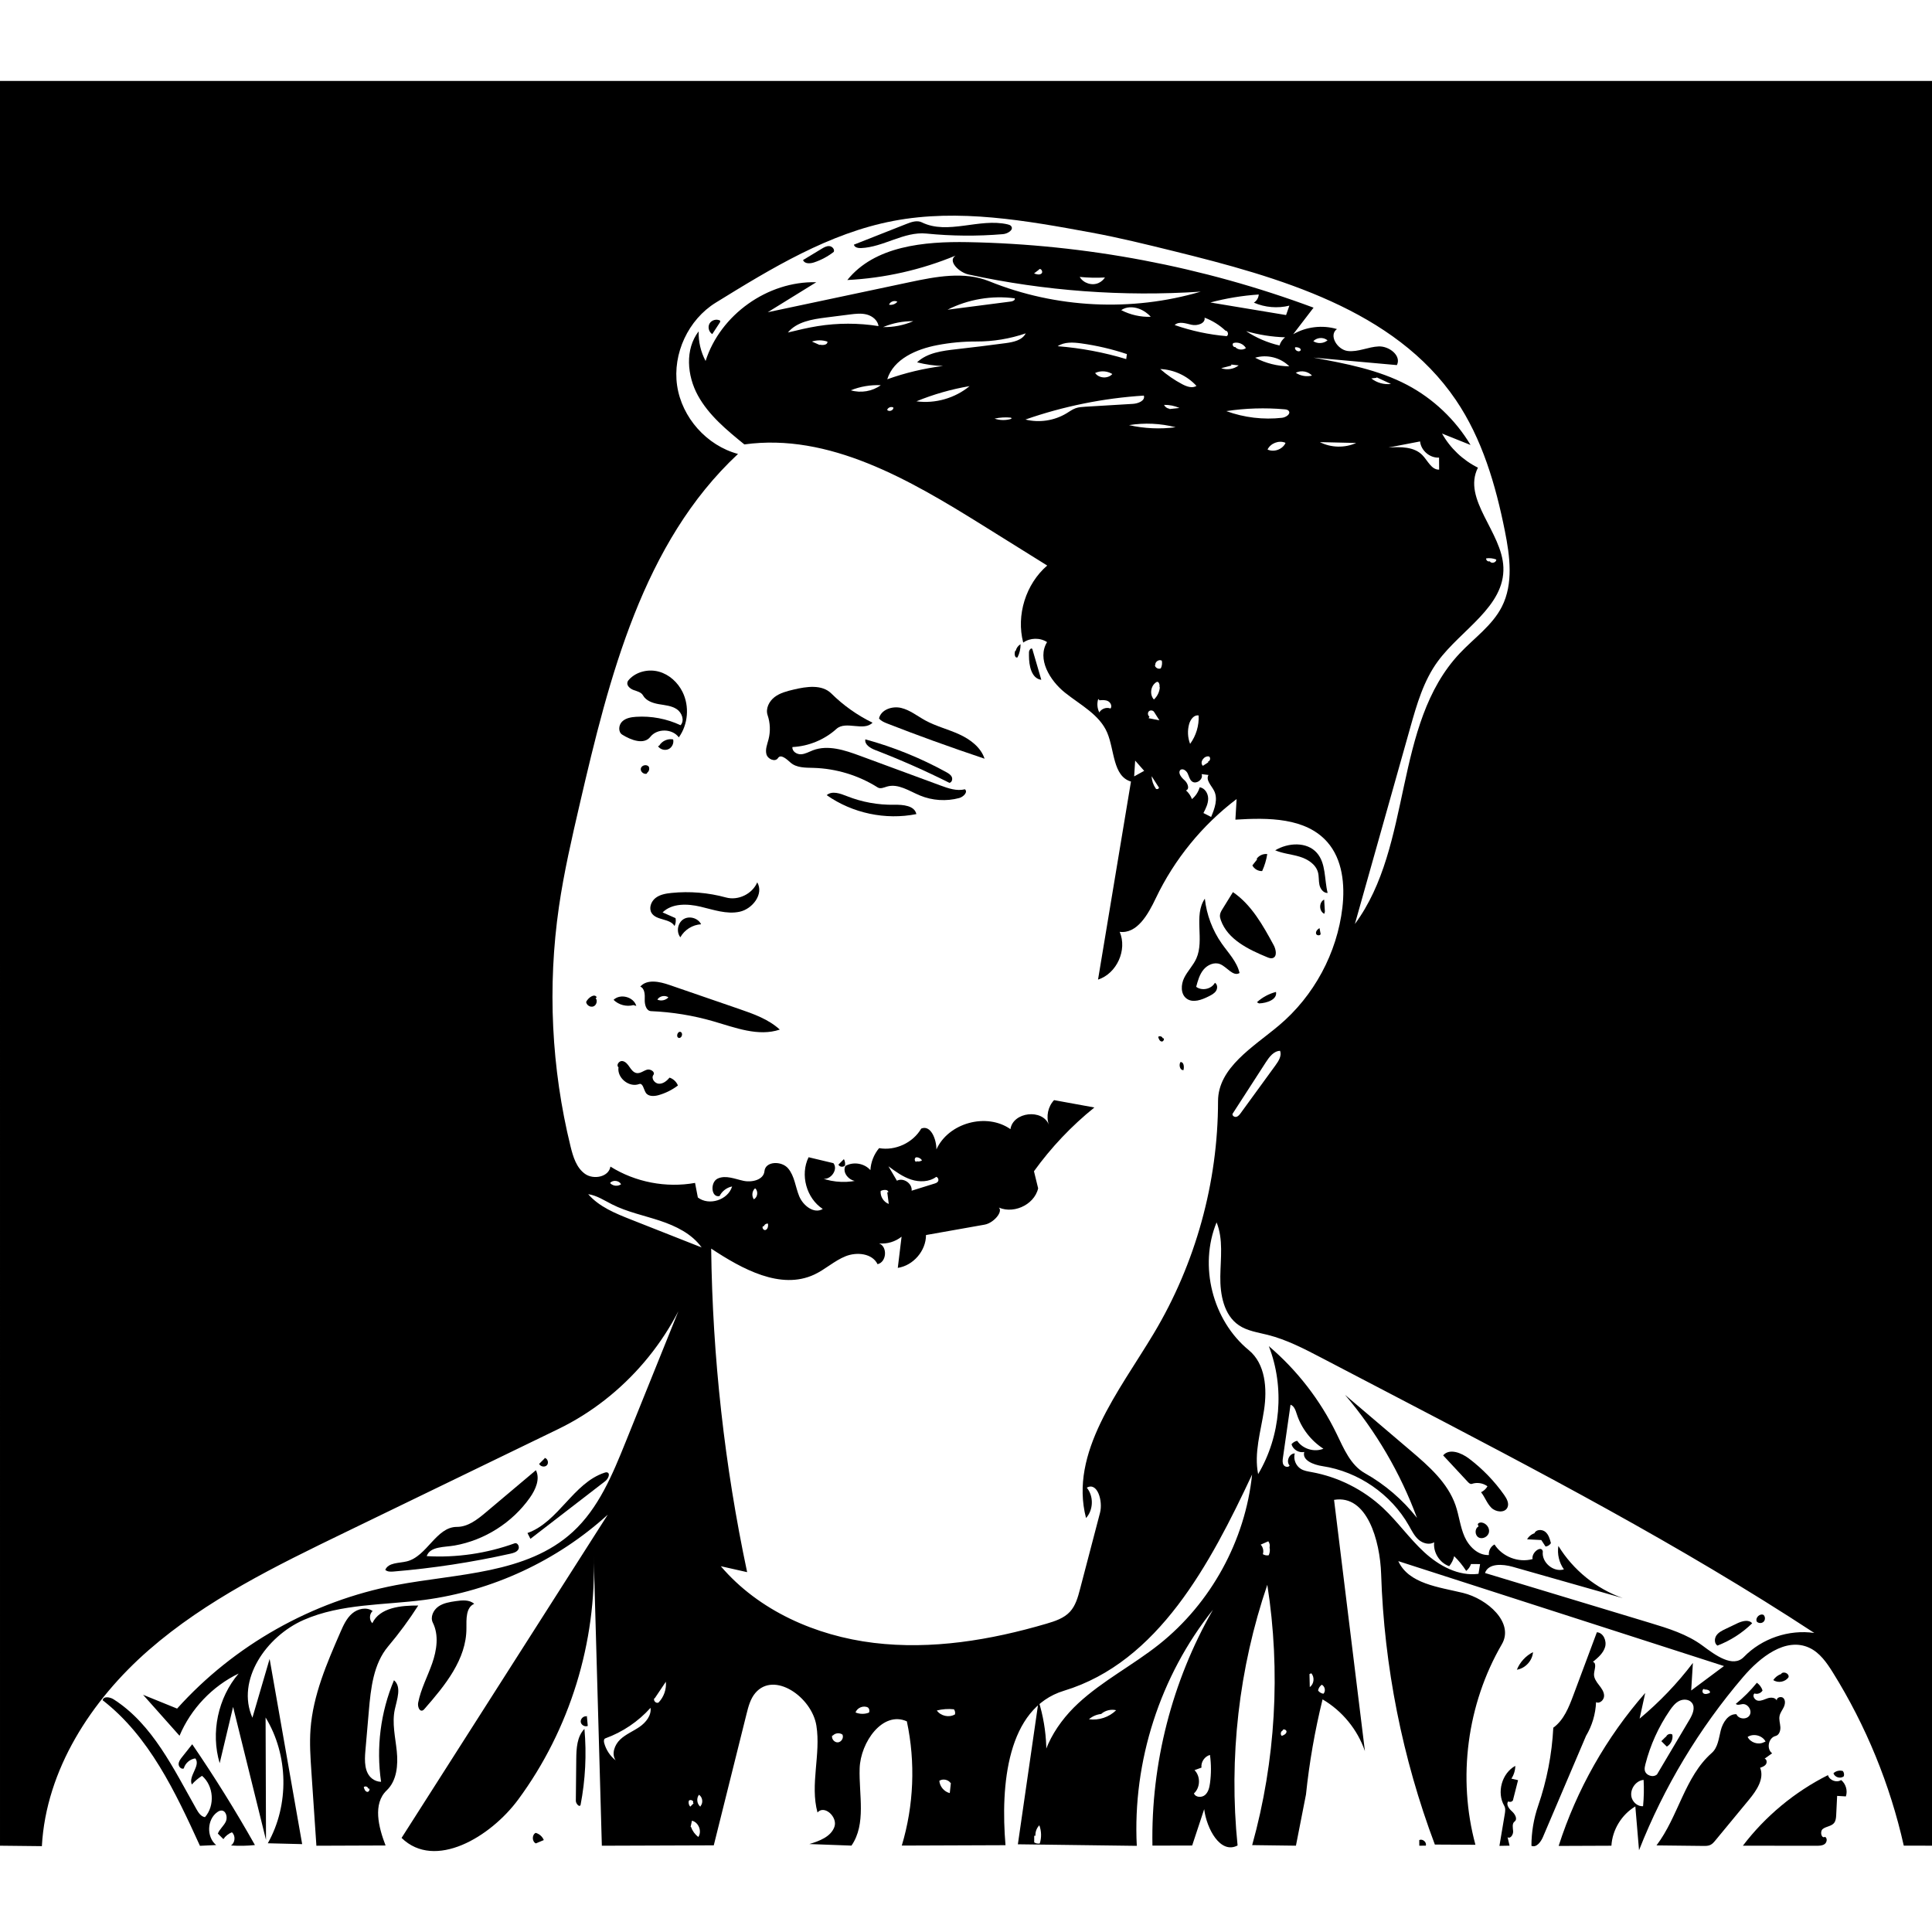<?xml version="1.0" encoding="utf-8"?><!DOCTYPE svg PUBLIC "-//W3C//DTD SVG 1.1//EN" "http://www.w3.org/Graphics/SVG/1.1/DTD/svg11.dtd"><svg version="1.1" id="Contours" xmlns="http://www.w3.org/2000/svg" xmlns:xlink="http://www.w3.org/1999/xlink" x="0px" y="0px" width="878.001px" height="878.001px" viewBox="0 0 878.001 804.444" enable-background="new 0 0 878.001 878.001" xml:space="preserve" stroke="black" fill="none" stroke-linecap='round' stroke-linejoin='round'><path class="selected"  fill="#000000" opacity="1" stroke="none" 
 	d="
M836.712 772.161 C838.847 773.891 839.746 777 838.864 779.603 C837.538 779.525 836.213 779.447 834.888 779.368 C834.746 782.252 834.605 785.135 834.464 788.018 C834.4 789.312 834.3 790.704 833.476 791.704 C832.257 793.184 829.976 793.212 828.432 794.349 C826.887 795.487 827.755 798.969 829.396 797.975 C830.521 798.586 830.289 800.426 829.278 801.212 C828.267 801.997 826.881 802.031 825.601 802.03 C814.419 802.023 803.237 802.015 792.055 802.008 C802.284 788.566 815.62 777.502 830.719 769.93 C831.39 772.319 834.642 773.53 836.712 772.161 z"/><path class="selected"  fill="#000000" opacity="1" stroke="none" 
 	d="
M723.911 718.44 C725.793 719.161 724.534 721.937 724.408 723.948 C724.29 725.808 725.471 727.474 726.617 728.943 C727.763 730.413 728.989 732.023 728.987 733.887 C728.984 735.75 726.982 737.635 725.332 736.769 C725.118 742.146 723.538 747.463 720.78 752.084 C714.258 767.396 707.735 782.708 701.212 798.02 C700.245 800.292 698.229 803.031 695.96 802.056 C695.964 795.875 697.002 789.695 699.018 783.852 C702.959 772.426 705.284 760.445 705.902 748.374 C710.669 744.935 712.966 739.103 715.023 733.596 C718.583 724.065 722.142 714.533 725.702 705.001 C728.641 705.177 730.262 708.897 729.428 711.721 C728.594 714.545 726.193 716.579 723.911 718.44 z"/><path class="selected"  fill="#000000" opacity="1" stroke="none" 
 	d="
M645.001 801.998 C644.995 801.155 644.988 800.312 644.982 799.468 C646.453 798.686 648.485 800.405 647.958 801.985 C646.972 801.99 645.985 801.995 644.999 802 z"/><path class="selected"  fill="#000000" opacity="1" stroke="none" 
 	d="
M115.855 801.709 C112.237 802.089 108.585 802.153 104.955 801.901 C106.91 800.646 107.142 797.428 105.387 795.906 C103.826 796.525 102.458 797.621 101.514 799.01 C100.675 798.172 99.835 797.335 98.995 796.498 C99.802 794.463 101.685 793.026 102.62 791.046 C103.555 789.066 102.69 785.913 100.503 786.025 C99.852 786.058 99.255 786.39 98.725 786.768 C94.038 790.114 93.778 798.065 98.237 801.709 C95.78 801.824 93.324 801.938 90.868 802.052 C79.731 777.678 67.835 752.322 46.656 735.903 C46.989 733.943 49.966 734.414 51.64 735.486 C69.395 746.855 78.898 767.092 89.294 785.434 C90.193 787.021 91.346 788.772 93.153 789.026 C97.77 783.786 97.128 774.785 91.815 770.253 C90.091 771.328 88.525 772.656 87.183 774.181 C85.458 770.375 91.324 765.646 88.776 762.334 C86.331 762.629 84.155 764.519 83.521 766.9 C82.419 767.397 81.174 766.157 81.179 764.948 C81.184 763.739 81.971 762.693 82.722 761.746 C84.265 759.798 85.809 757.851 87.352 755.903 C97.51 770.75 107.023 786.038 115.855 801.709 z"/><path class="selected"  fill="#000000" opacity="1" stroke="none" 
 	d="
M685.46 781.858 C684.254 783.216 685.78 785.224 687.142 786.426 C688.503 787.628 689.782 789.918 688.322 790.999 C687.071 791.924 687.521 793.835 687.643 795.387 C687.764 796.938 686.435 799 685.125 798.16 C685.427 799.438 685.728 800.715 686.03 801.993 C684.493 802.02 682.957 802.047 681.42 802.074 C682.229 797.262 683.038 792.451 683.847 787.64 C684.06 786.376 684.253 784.991 683.608 783.882 C680.087 777.832 682.5 769.099 688.628 765.715 C688.612 767.769 687.987 769.815 686.853 771.528 C687.864 771.761 688.874 771.994 689.885 772.227 C689.106 775.286 688.327 778.344 687.548 781.403 C687.133 782.083 686.12 782.303 685.46 781.858 z"/><path class="selected"  fill="#000000" opacity="1" stroke="none" 
 	d="
M143.787 802.018 C143.03 790.81 142.272 779.603 141.514 768.395 C141.078 761.949 140.643 755.477 141.119 749.034 C142.255 733.65 148.503 719.17 154.665 705.029 C156.016 701.928 157.445 698.719 160 696.504 C162.556 694.288 166.586 693.384 169.333 695.357 C167.794 696.738 167.732 699.441 169.205 700.89 C172.586 693.756 182.174 692.806 190.069 692.856 C185.926 699.328 181.359 705.529 176.407 711.405 C169.697 719.368 168.511 730.465 167.613 740.839 C167.087 746.911 166.561 752.982 166.035 759.054 C165.651 763.491 165.58 768.709 169.062 771.487 C170.223 772.413 171.694 772.943 173.18 772.968 C170.9 757.432 172.952 741.282 179.046 726.809 C182.616 729.843 180.401 735.496 179.418 740.077 C178.083 746.292 179.671 752.705 180.316 759.03 C180.961 765.354 180.354 772.472 175.747 776.851 C169.305 782.974 172.032 793.604 175.216 801.902 C164.74 801.94 154.264 801.979 143.787 802.018 M167.33 776.081 C167.277 775.176 165.909 774.713 165.317 775.4 C165.555 776.29 165.941 777.331 166.84 777.535 C167.738 777.74 168.398 776.068 167.482 775.97 z"/><path class="selected"  fill="#000000" opacity="1" stroke="none" 
 	d="
M247.498 625.762 C248.887 626.025 249.506 628.042 248.553 629.085 C247.599 630.128 245.61 629.773 245.012 628.492 C245.841 627.662 246.671 626.831 247.501 626 z"/><path class="selected"  fill="#000000" opacity="1" stroke="none" 
 	d="
M689.346 722.022 C690.725 718.597 693.383 715.703 696.679 714.038 C696.393 717.926 693.196 721.408 689.346 722.022 z"/><path class="selected"  fill="#000000" opacity="1" stroke="none" 
 	d="
M809.425 723.956 C810.379 722.492 813.224 723.725 812.807 725.422 C811.356 727.608 808.014 728.236 805.868 726.725 C806.734 725.448 808.02 724.461 809.477 723.955 z"/><path class="selected"  fill="#000000" opacity="1" stroke="none" 
 	d="
M833.412 768.898 C834.519 767.97 836.103 767.647 837.485 768.068 C838.006 768.72 838.176 769.636 837.925 770.432 C836.479 771.734 833.759 770.946 833.234 769.072 z"/><path class="selected"  fill="#000000" opacity="1" stroke="none" 
 	d="
M261.882 762.707 C261.932 757.823 262.187 752.417 265.6 748.924 C266.624 760.437 266.032 772.093 263.848 783.444 C263.429 784.768 261.674 782.965 261.689 781.576 C261.753 775.287 261.817 768.997 261.882 762.707 z"/><path class="selected"  fill="#000000" opacity="1" stroke="none" 
 	d="
M247 799.5 C245.84 799.987 244.68 800.475 243.52 800.962 C241.737 800.111 241.677 797.093 243.424 796.172 C245.077 796.604 246.494 797.856 247.128 799.443 z"/><path class="selected"  fill="#000000" opacity="1" stroke="none" 
 	d="
M266.69 742.991 C266.83 744.515 266.971 746.04 267.111 747.564 C265.829 748.131 264.132 747.196 263.926 745.81 C263.721 744.424 265.072 743.036 266.463 743.205 z"/><path class="selected"  fill="#000000" opacity="1" stroke="none" 
 	d="
M239.708 659.909 C253.831 654.892 260.482 637.196 274.713 632.497 C275.089 632.373 275.49 632.258 275.875 632.348 C277.533 632.739 276.421 635.275 275.073 636.315 C263.734 645.059 252.396 653.802 241.057 662.546 C240.608 661.667 240.158 660.788 239.708 659.909 z"/><path class="selected"  fill="#000000" opacity="1" stroke="none" 
 	d="
M807.488 736.07 C807.156 734.65 809.524 733.892 810.511 734.966 C811.498 736.04 811.245 737.766 810.611 739.08 C809.978 740.395 809.025 741.583 808.727 743.011 C808.383 744.664 808.972 746.353 809.088 748.037 C809.205 749.721 808.551 751.749 806.91 752.147 C803.66 752.936 802.646 758.03 805.346 760.004 C804.211 760.815 803.076 761.626 801.941 762.438 C802.926 762.74 803.107 764.184 802.512 765.026 C801.917 765.868 800.874 766.246 799.898 766.576 C801.919 771.585 798.265 776.939 794.826 781.104 C789.745 787.258 784.664 793.412 779.583 799.567 C778.91 800.381 778.205 801.222 777.248 801.669 C776.281 802.12 775.172 802.117 774.105 802.105 C767.002 802.025 759.898 801.946 752.795 801.867 C762.737 788.806 765.582 770.697 777.909 759.859 C780.708 757.397 781.083 753.276 781.988 749.659 C782.893 746.043 785.402 742.028 789.124 742.254 C790.057 744.567 793.874 744.847 795.135 742.695 C796.396 740.544 794.287 737.35 791.814 737.665 C790.781 737.797 789.525 738.329 788.85 737.537 C792.36 734.684 795.573 731.465 798.42 727.949 C799.629 728.8 800.549 730.056 800.995 731.467 C800.291 732.694 798.661 733.297 797.327 732.826 C796.141 733.818 797.417 735.913 798.952 736.105 C800.486 736.298 801.928 735.441 803.404 734.977 C804.879 734.512 806.864 734.655 807.488 736.07 M802.368 754.659 C800.883 751.872 796.848 750.843 794.21 752.579 C795.494 755.127 798.967 756.289 801.525 755.026 z"/><path class="selected"  fill="#000000" opacity="1" stroke="none" 
 	d="
M220.846 650.471 C228.411 644.099 235.976 637.728 243.54 631.357 C245.548 635.349 243.405 640.152 240.834 643.807 C232.851 655.159 220.259 663.166 206.593 665.582 C201.875 666.416 195.497 665.884 193.919 670.408 C207.45 671.189 221.135 669.195 233.88 664.585 C235.204 664.106 236.266 666.143 235.557 667.358 C234.847 668.574 233.324 668.995 231.95 669.302 C214.465 673.212 196.712 675.92 178.856 677.404 C177.539 677.513 176.045 677.556 175.094 676.638 C176.518 673.252 181.312 673.667 184.879 672.792 C194.062 670.541 198.198 657.1 207.653 657.121 C212.687 657.132 216.996 653.714 220.846 650.471 z"/><path class="selected"  fill="#000000" opacity="1" stroke="none" 
 	d="
M215.498 692.088 C211.698 693.724 211.95 699.041 211.966 703.178 C212.02 717.267 202.207 729.22 192.927 739.82 C192.682 740.1 192.425 740.389 192.081 740.531 C190.532 741.172 189.721 738.651 190.04 737.005 C191.244 730.788 194.319 725.114 196.407 719.135 C198.494 713.155 199.529 706.317 196.701 700.65 C195.45 698.143 196.892 694.964 199.176 693.341 C201.46 691.717 204.348 691.265 207.121 690.858 C210.012 690.433 213.33 690.129 215.498 692.088 z"/><path class="selected"  fill="#000000" opacity="1" stroke="none" 
 	d="
M354.382 431.122 C344.625 434.405 334.152 430.243 324.264 427.378 C315.036 424.704 305.487 423.143 295.888 422.741 C293.661 422.648 292.915 419.716 293.004 417.489 C293.092 415.262 293.034 412.433 290.975 411.578 C294.088 408.059 299.756 409.303 304.198 410.832 C314.737 414.461 325.277 418.09 335.816 421.718 C342.425 423.994 349.239 426.389 354.382 431.122 M303.92 416.587 C302.388 415.311 299.748 415.775 298.743 417.497 C300.437 418.287 302.634 417.801 303.837 416.371 z"/><path class="selected"  fill="#000000" opacity="1" stroke="none" 
 	d="
M555.611 376.247 C557.177 373.712 558.742 371.177 560.308 368.642 C568.754 374.402 573.934 383.731 578.81 392.717 C579.901 394.728 580.524 398.005 578.324 398.634 C577.503 398.868 576.639 398.539 575.849 398.214 C567.293 394.69 557.922 390.146 554.824 381.426 C554.559 380.679 554.344 379.893 554.412 379.104 C554.5 378.065 555.063 377.134 555.611 376.247 z"/><path class="selected"  fill="#000000" opacity="1" stroke="none" 
 	d="
M301.111 377.869 C303.074 378.737 305.038 379.605 307.001 380.473 C307.248 381.674 307.086 382.956 306.549 384.059 C304.476 380.513 298.269 381.626 296.116 378.128 C294.77 375.942 295.869 372.904 297.891 371.322 C299.914 369.74 302.578 369.282 305.132 369.021 C313.431 368.173 321.885 368.876 329.929 371.082 C335.465 372.6 341.887 369.491 344.129 364.207 C347.222 369.414 342.064 376.271 336.146 377.559 C330.229 378.847 324.199 376.628 318.301 375.253 C312.403 373.879 305.43 373.624 301.111 377.869 z"/><path class="selected"  fill="#000000" opacity="1" stroke="none" 
 	d="
M348.839 288.227 C347.844 285.255 349.516 281.913 352.006 280.008 C354.495 278.104 357.64 277.32 360.689 276.594 C366.531 275.204 373.535 274.157 377.802 278.382 C383.263 283.788 389.616 288.291 396.525 291.654 C392.492 295.743 384.395 290.619 380.131 294.466 C374.669 299.395 367.473 302.363 360.124 302.718 C359.876 304.62 362.044 306.074 363.961 306.003 C365.878 305.932 367.602 304.894 369.393 304.208 C376.25 301.582 383.888 304.132 390.776 306.673 C402.983 311.176 415.189 315.68 427.396 320.183 C430.971 321.502 434.817 322.839 438.514 321.912 C439.992 323.2 437.797 325.382 435.904 325.892 C430.052 327.469 423.683 327.056 418.084 324.735 C413.184 322.704 408.168 319.182 403.08 320.683 C401.685 321.094 400.118 321.857 398.889 321.081 C390.171 315.576 379.957 312.468 369.651 312.184 C366.008 312.084 361.962 312.191 359.241 309.768 C357.503 308.22 354.829 305.76 353.569 307.717 C352.313 309.668 348.942 308.257 348.317 306.023 C347.691 303.789 348.682 301.469 349.259 299.222 C350.185 295.62 350.037 291.749 348.839 288.227 z"/><path class="selected"  fill="#000000" opacity="1" stroke="none" 
 	d="
M309.284 292.801 C311.209 290.711 309.916 287.088 307.557 285.506 C305.197 283.923 302.217 283.719 299.418 283.232 C296.619 282.744 293.602 281.719 292.214 279.24 C291.393 277.775 289.52 277.381 287.942 276.807 C286.364 276.232 284.673 274.811 285.154 273.202 C285.302 272.704 285.644 272.289 286.002 271.912 C289.35 268.387 294.766 267.17 299.454 268.461 C304.141 269.753 308.033 273.335 310.185 277.695 C313.392 284.191 312.715 292.431 308.492 298.318 C305.537 294.281 298.611 294.169 295.527 298.108 C292.637 301.8 286.774 299.582 282.796 297.101 C280.859 295.894 281.087 292.755 282.712 291.152 C284.337 289.549 286.771 289.13 289.048 288.979 C295.971 288.522 303.004 289.85 309.284 292.801 z"/><path class="selected"  fill="#000000" opacity="1" stroke="none" 
 	d="
M420.498 290.62 C425.343 293.272 430.791 294.606 435.82 296.889 C440.848 299.173 445.717 302.772 447.442 308.018 C439.667 305.398 431.913 302.712 424.198 299.919 C417.198 297.386 410.229 294.765 403.295 292.056 C401.886 291.506 400.411 290.903 399.474 289.716 C400.378 285.682 405.51 283.982 409.531 284.943 C413.551 285.904 416.872 288.636 420.498 290.62 z"/><path class="selected"  fill="#000000" opacity="1" stroke="none" 
 	d="
M431.472 318.988 C420.494 313.488 409.251 308.517 397.795 304.1 C395.531 303.227 392.792 301.598 393.256 299.218 C406.047 302.713 418.422 307.727 430.038 314.122 C431.019 314.662 432.054 315.274 432.531 316.287 C433.008 317.3 432.575 318.8 431.472 318.988 z"/><path class="selected"  fill="#000000" opacity="1" stroke="none" 
 	d="
M406.364 328.945 C410.343 328.874 415.633 329.293 416.441 333.19 C402.449 335.986 387.363 332.796 375.699 324.577 C378.139 322.47 381.852 323.829 384.848 325.02 C391.666 327.733 399.026 329.075 406.364 328.945 z"/><path class="selected"  fill="#000000" opacity="1" stroke="none" 
 	d="
M543.608 411.683 C546.238 413.663 550.541 412.736 552.123 409.849 C553.311 410.553 553.385 412.36 552.641 413.524 C551.897 414.687 550.604 415.36 549.37 415.982 C546.178 417.59 542.152 419.152 539.265 417.045 C536.475 415.009 536.627 410.681 538.162 407.586 C539.696 404.492 542.253 401.978 543.67 398.828 C547.485 390.35 542.301 379.303 547.543 371.624 C548.335 378.93 551.009 386.023 555.236 392.035 C558.255 396.329 562.153 400.29 563.313 405.41 C560.365 407.178 557.663 402.676 554.479 401.378 C551.846 400.304 548.725 401.695 546.924 403.896 C545.124 406.098 544.343 408.936 543.608 411.683 z"/><path class="selected"  fill="#000000" opacity="1" stroke="none" 
 	d="
M318.621 383.261 C314.751 383.459 311.055 385.774 309.187 389.17 C307.245 386.71 307.953 382.619 310.609 380.955 C313.266 379.292 317.255 380.439 318.621 383.261 z"/><path class="selected"  fill="#000000" opacity="1" stroke="none" 
 	d="
M378.909 77.679 C376.21 79.782 373.148 81.418 369.899 82.491 C368.114 83.081 365.583 83.165 364.949 81.396 C367.753 79.699 370.557 78.002 373.361 76.305 C374.454 75.643 375.645 74.957 376.918 75.067 C378.191 75.177 379.413 76.505 378.909 77.679 z"/><path class="selected"  fill="#000000" opacity="1" stroke="none" 
 	d="
M579.516 349.646 C585.411 346.118 593.925 345.653 598.458 350.816 C602.663 355.605 601.796 362.84 603.344 369.022 C601.442 369.116 600.018 367.191 599.618 365.329 C599.219 363.466 599.456 361.5 598.959 359.661 C597.962 355.969 594.263 353.648 590.603 352.537 C586.944 351.426 583.036 351.143 579.516 349.646 z"/><path class="selected"  fill="#000000" opacity="1" stroke="none" 
 	d="
M571.062 353.548 C572.108 352.004 574.056 351.124 575.906 351.36 C575.488 354.022 574.708 356.626 573.593 359.078 C571.784 359.172 569.965 358.122 569.141 356.509 C569.87 355.587 570.6 354.664 571.33 353.742 z"/><path class="selected"  fill="#000000" opacity="1" stroke="none" 
 	d="
M299.597 302.063 C300.846 299.949 303.498 298.766 305.905 299.25 C306.346 300.977 305.394 302.954 303.769 303.686 C302.143 304.418 300.032 303.822 299.031 302.347 z"/><path class="selected"  fill="#000000" opacity="1" stroke="none" 
 	d="
M467.618 261.143 C467.621 260.64 467.623 260.137 467.626 259.634 C467.631 258.685 468.613 257.374 469.138 258.166 C470.499 262.828 471.861 267.491 473.222 272.154 C468.724 271.609 467.595 265.674 467.618 261.143 z"/><path class="selected"  fill="#000000" opacity="1" stroke="none" 
 	d="
M571.207 418.698 C573.657 416.456 576.666 414.83 579.884 414.009 C580.527 417.499 575.709 419.092 572.163 419.227 z"/><path class="selected"  fill="#000000" opacity="1" stroke="none" 
 	d="
M299.306 460.907 C297.254 461.488 294.596 461.6 293.464 459.793 C292.487 458.234 292.157 455.245 290.432 455.883 C285.879 457.567 280.336 453.041 281.074 448.244 C279.898 447.349 281.282 445.271 282.753 445.414 C284.224 445.557 285.254 446.886 286.083 448.108 C286.913 449.331 287.901 450.676 289.364 450.885 C291.003 451.118 292.432 449.824 294.019 449.352 C295.607 448.88 297.914 450.394 296.934 451.729 C295.793 453.284 297.518 455.643 299.445 455.724 C301.372 455.805 303.046 454.427 304.289 452.953 C305.995 453.51 307.425 454.857 308.084 456.526 C305.465 458.517 302.471 460.012 299.306 460.907 z"/><path class="selected"  fill="#000000" opacity="1" stroke="none" 
 	d="
M270.675 416.754 C271.648 417.924 271.14 419.983 269.734 420.565 C268.329 421.147 266.513 420.05 266.375 418.536 C267.348 416.556 270.283 414.494 271.204 416.498 z"/><path class="selected"  fill="#000000" opacity="1" stroke="none" 
 	d="
M287.856 419.985 C284.714 420.841 281.146 419.899 278.837 417.602 C281.918 414.629 287.983 416.25 289.171 420.363 z"/><path class="selected"  fill="#000000" opacity="1" stroke="none" 
 	d="
M327.227 109.647 C326.047 111.45 324.868 113.253 323.689 115.056 C322.112 114.098 321.538 111.8 322.48 110.213 C323.422 108.626 325.714 108.03 327.311 108.956 z"/><path class="selected"  fill="#000000" opacity="1" stroke="none" 
 	d="
M461.589 259.01 C461.871 257.756 462.688 256.631 463.793 255.975 C463.827 258.043 463.349 260.118 462.413 261.962 C461.127 262.47 460.834 260.183 461.408 258.926 z"/><path class="selected"  fill="#000000" opacity="1" stroke="none" 
 	d="
M383.935 492.938 C383.146 493.789 381.513 493.541 381.012 492.494 C381.846 491.661 382.679 490.827 383.512 489.993 C384.014 490.898 384.184 491.982 383.982 492.997 z"/><path class="selected"  fill="#000000" opacity="1" stroke="none" 
 	d="
M538 449.485 C536.381 449.938 535.573 447.329 536.451 445.896 C537.947 445.71 538.222 447.977 537.85 449.439 z"/><path class="selected"  fill="#000000" opacity="1" stroke="none" 
 	d="
M294.123 314.739 C292.743 315.41 290.889 313.939 291.229 312.443 C291.569 310.947 293.876 310.421 294.831 311.622 C295.324 312.61 294.916 313.95 293.955 314.495 z"/><path class="selected"  fill="#000000" opacity="1" stroke="none" 
 	d="
M308.532 434.915 C306.975 434.596 307.937 431.581 309.391 432.224 C310.544 432.897 309.802 435.104 308.476 434.943 z"/><path class="selected"  fill="#000000" opacity="1" stroke="none" 
 	d="
M600.147 387.43 C600.409 388.472 598.365 388.596 598.096 387.555 C597.827 386.514 598.733 385.545 599.649 384.982 C599.81 385.813 599.97 386.644 600.131 387.475 z"/><path class="selected"  fill="#000000" opacity="1" stroke="none" 
 	d="
M601.839 378.497 C599.37 377.401 599.322 373.195 601.766 372.043 C601.876 373.86 601.986 375.677 602.097 377.494 z"/><path class="selected"  fill="#000000" opacity="1" stroke="none" 
 	d="
M784.13 703.52 C785.866 702.689 787.601 701.858 789.337 701.027 C791.591 699.947 794.663 699.017 796.273 700.929 C791.779 705.342 786.367 708.815 780.484 711.064 C779.056 710.12 779.047 707.893 780.008 706.476 C780.97 705.06 782.586 704.26 784.13 703.52 z"/><path class="selected"  fill="#000000" opacity="1" stroke="none" 
 	d="
M697.342 659.97 C698.127 658.204 700.829 658.144 702.305 659.392 C703.781 660.639 704.337 662.635 704.817 664.507 C704.301 665.359 703.374 665.948 702.383 666.055 C701.738 665.069 701.092 664.083 700.446 663.097 C698.297 662.986 696.148 662.876 693.999 662.765 C694.737 661.427 696.021 660.4 697.489 659.974 z"/><path class="selected"  fill="#000000" opacity="1" stroke="none" 
 	d="
M528.536 434.991 C529.426 435.152 528.714 436.746 527.835 436.532 C526.956 436.319 526.578 435.303 526.339 434.431 C526.985 433.843 528.216 434.233 528.405 435.085 z"/><path class="selected"  fill="#000000" opacity="1" stroke="none" 
 	d="
M757.151 752.555 C757.471 751.424 759.003 750.845 759.991 751.482 C760.421 753.587 759.354 755.912 757.478 756.959 C756.652 756.139 755.826 755.319 755 754.5 C755.667 753.833 756.334 753.167 757.001 752.5 z"/><path class="selected"  fill="#000000" opacity="1" stroke="none" 
 	d="
M798.341 700.069 C797.64 698.371 799.773 696.333 801.438 697.112 C802.282 697.911 802.292 699.424 801.458 700.234 C800.624 701.044 799.112 700.991 798.337 700.125 z"/><path class="selected"  fill="#000000" opacity="1" stroke="none" 
 	d="
M412.002 64.963 C414.229 64.084 416.781 63.213 418.929 64.27 C430.728 70.079 445.077 62.205 457.889 65.176 C458.484 65.314 459.114 65.5 459.502 65.972 C460.864 67.627 457.967 69.445 455.832 69.627 C444.246 70.612 432.569 70.523 420.999 69.361 C410.837 68.341 401.502 75.549 391.298 75.96 C389.994 76.012 388.34 75.686 388.055 74.413 C396.038 71.263 404.02 68.113 412.002 64.963 z"/><path class="selected"  fill="#000000" opacity="1" stroke="none" 
 	d="
M671.577 656.054 C671.668 655.297 672.654 655.026 673.407 655.147 C675.426 655.472 677.055 657.569 676.663 659.576 C676.271 661.583 673.728 662.905 671.945 661.904 C670.162 660.903 670.119 657.809 671.955 656.909 z"/><path class="selected"  fill="#000000" opacity="1" stroke="none" 
 	d="
M673.068 641.372 C674.28 640.794 675.309 639.841 675.977 638.676 C673.988 637.186 671.249 636.757 668.9 637.569 C668.229 637.801 667.57 637.232 667.087 636.712 C663.339 632.681 659.591 628.649 655.842 624.617 C658.667 621.29 664.096 623.432 667.576 626.065 C673.724 630.716 679.145 636.325 683.584 642.627 C684.772 644.312 685.929 646.465 685.045 648.327 C683.828 650.893 679.796 650.44 677.77 648.449 C675.745 646.458 674.847 643.586 673.068 641.372 z"/><path class="selected"  fill="#000000" opacity="1" stroke="none" 
 	d="
M743.181 784.151 C736.948 787.862 732.742 794.771 732.306 802.012 C724.314 802.043 716.323 802.075 708.331 802.106 C716.514 776.573 729.996 752.752 747.673 732.593 C746.822 736.481 745.971 740.368 745.119 744.256 C754.117 736.771 762.261 728.258 769.34 718.938 C769.082 723.114 768.823 727.291 768.564 731.468 C773.532 727.766 778.5 724.064 783.468 720.362 C734.132 704.468 684.796 688.575 635.46 672.682 C640.185 683.015 653.831 684.444 664.873 687.124 C675.914 689.804 688.233 700.622 682.521 710.444 C666.708 737.637 662.282 771.221 670.51 801.583 C664.365 801.551 658.219 801.519 652.073 801.487 C637.3 762.214 629.016 720.509 627.66 678.572 C627.168 663.372 621.259 642.295 606.265 644.837 C610.94 682.896 615.614 720.955 620.288 759.015 C616.929 749.231 609.969 740.729 601.04 735.506 C597.539 749.728 595.017 764.19 593.5 778.758 C591.98 786.504 590.46 794.249 588.94 801.995 C582.312 801.909 575.683 801.823 569.055 801.737 C579.727 763.389 582.089 722.752 575.931 683.426 C563 721.337 558.357 762.051 562.421 801.9 C554.581 806.033 548.314 794.19 547.247 785.392 C545.425 790.901 543.604 796.411 541.782 801.921 C535.764 801.936 529.746 801.952 523.727 801.968 C523.035 764.641 532.649 727.175 551.228 694.793 C527.221 724.778 514.661 763.706 516.617 802.067 C498.602 801.833 480.588 801.599 462.573 801.364 C465.711 779.652 468.849 757.94 471.987 736.227 C476.139 749.557 476.655 764 473.465 777.592 C470.339 762.74 478.836 747.644 489.966 737.326 C501.097 727.008 514.845 719.97 526.728 710.529 C550.317 691.785 565.918 663.303 569.012 633.333 C549.993 673.884 526.391 718.565 483.535 731.581 C457.52 739.482 454.677 774.681 456.954 801.773 C441.242 801.831 425.531 801.889 409.82 801.947 C415.296 783.718 416.095 764.105 412.12 745.491 C401.207 740.57 391.045 754.925 390.667 766.89 C390.289 778.855 393.758 792.112 386.954 801.962 C380.573 801.725 374.193 801.489 367.812 801.252 C372.382 799.877 377.549 797.963 379.187 793.481 C380.825 788.999 374.614 783.282 371.513 786.91 C368.041 774.163 373.09 760.502 371.013 747.456 C368.935 734.409 351.788 722.525 343.255 732.611 C341.007 735.268 340.101 738.774 339.259 742.15 C334.298 762.046 329.336 781.942 324.375 801.838 C307.42 801.897 290.464 801.955 273.509 802.014 C272.268 757.999 271.028 713.985 269.788 669.97 C271.238 709.428 258.939 749.259 235.496 781.03 C222.93 798.059 197.653 813.23 182.493 798.464 C213.729 749.497 244.966 700.531 276.202 651.564 C253.187 672.522 223.668 686.236 192.807 690.305 C174.366 692.736 155.038 691.932 138.006 699.406 C120.973 706.88 107.192 726.823 114.709 743.837 C117.316 734.929 119.922 726.021 122.529 717.114 C127.459 745.171 132.389 773.228 137.319 801.286 C132.114 801.157 126.91 801.028 121.705 800.899 C131.515 783.492 131.115 760.791 120.698 743.74 C120.761 762.286 120.823 780.833 120.886 799.38 C115.9 779.228 110.915 759.076 105.93 738.924 C103.897 747.453 101.864 755.982 99.831 764.51 C95.69 750.638 99.05 734.764 108.456 723.759 C96.485 729.531 86.74 739.785 81.586 752.036 C76.065 745.83 70.544 739.623 65.022 733.417 C70.177 735.509 75.332 737.602 80.487 739.694 C106.389 710.857 141.918 690.819 179.997 683.573 C207.906 678.262 239.4 678.595 260.325 659.38 C272.052 648.611 278.358 633.327 284.314 618.561 C295.056 591.928 305.797 565.295 316.539 538.661 C307.082 570.581 283.716 598.111 253.759 612.632 C221.431 628.302 189.103 643.972 156.774 659.642 C125.496 674.802 93.807 690.232 67.616 713.083 C41.424 735.934 20.945 767.503 19.027 802.209 C12.685 802.139 6.344 802.07 0.002 802 C0.001 534.667 0.001 267.333 -0 -0 C292.667 0 585.334 0 878.001 0 C878.001 267.333 878.001 534.667 878.001 802 C873.724 801.99 869.448 801.98 865.172 801.97 C858.952 774.22 848.028 747.532 833.006 723.385 C830.198 718.872 827 714.228 822.166 712.02 C811.462 707.132 799.844 716.356 792.194 725.296 C772.186 748.678 756.115 775.421 744.861 804.063 C744.301 797.425 743.741 790.788 743.181 784.151 M599.814 164.147 C604.892 166.727 611.142 166.871 616.333 164.528 C610.827 164.401 605.32 164.274 599.814 164.147 M493.551 653.091 C485.838 623.342 508.593 595.52 524.37 569.147 C543.326 537.459 553.522 500.59 553.539 463.665 C553.546 448.367 569.536 439.061 581.245 429.216 C597.127 415.863 607.652 396.309 610.051 375.698 C611.264 365.279 610.138 353.817 603.227 345.926 C593.417 334.727 576.289 334.776 561.43 335.712 C561.614 332.589 561.799 329.466 561.984 326.343 C546.374 338.167 533.657 353.781 525.237 371.46 C521.79 378.697 516.795 387.69 508.841 386.702 C512.381 394.913 507.509 405.657 499.001 408.406 C503.991 378.405 508.981 348.404 513.97 318.403 C505.699 315.954 506.544 304.141 503.177 296.198 C499.697 287.988 490.986 283.587 484.016 278.027 C477.045 272.466 471.175 262.623 475.839 255.023 C472.623 252.928 468.128 253.021 465.002 255.248 C461.747 242.782 466.152 228.639 475.91 220.227 C466.047 214.081 456.185 207.936 446.323 201.79 C413.348 181.242 376.763 159.862 338.277 165.189 C330.294 158.699 322.113 151.975 317.163 142.955 C312.213 133.936 311.218 121.949 317.5 113.801 C317.372 118.461 318.471 123.15 320.656 127.268 C327.357 106.235 348.897 90.912 370.963 91.479 C363.611 96.024 356.259 100.568 348.907 105.112 C370.403 100.559 391.9 96.005 413.397 91.451 C425.373 88.914 438.203 86.441 449.549 91.039 C479.845 103.317 514.313 105.011 545.667 95.762 C510.382 98.095 474.773 95.467 440.213 87.981 C435.805 87.027 430.446 81.774 434.267 79.378 C418.663 85.857 401.94 89.63 385.066 90.478 C397.482 75.016 419.945 72.9 439.772 73.261 C493.342 74.236 546.734 84.352 596.948 103.04 C593.861 107.066 590.774 111.092 587.687 115.119 C593.631 111.682 601.002 110.81 607.584 112.766 C603.683 115.521 607.71 122.145 612.451 122.726 C617.191 123.306 621.789 120.84 626.561 120.652 C631.333 120.463 636.985 124.887 634.815 129.141 C622.178 128.008 609.542 126.874 596.905 125.741 C611.502 128.437 626.357 131.219 639.487 138.144 C651.335 144.392 661.419 153.946 668.296 165.441 C663.974 163.71 659.653 161.979 655.331 160.248 C659.058 166.89 664.825 172.368 671.649 175.751 C664.396 190.109 682.62 204.962 683.217 221.037 C683.88 238.862 664.038 249.344 653.459 263.706 C646.962 272.525 643.867 283.324 640.895 293.867 C632.507 323.624 624.119 353.38 615.73 383.137 C642.178 347.4 632.9 292.531 663.364 260.149 C669.925 253.175 678.189 247.471 682.526 238.934 C687.832 228.49 686.188 215.985 683.888 204.499 C679.699 183.577 673.576 162.611 661.59 144.958 C633.73 103.923 581.207 89.132 533.048 77.266 C520.806 74.249 508.556 71.231 496.158 68.944 C466.358 63.449 435.728 57.948 405.961 63.623 C376.71 69.199 350.634 85.123 325.289 100.756 C312.795 108.463 305.583 123.934 307.717 138.459 C309.85 152.984 321.205 165.729 335.388 169.518 C292.157 209.822 276.811 270.995 263.474 328.575 C259.883 344.077 256.288 359.6 254.007 375.348 C248.763 411.538 250.569 448.736 259.293 484.247 C260.437 488.903 261.95 493.906 265.855 496.687 C269.76 499.468 276.658 498.115 277.41 493.381 C288.729 500.469 302.721 503.167 315.863 500.795 C316.288 503.002 316.713 505.209 317.138 507.416 C322.208 511.337 330.871 508.552 332.706 502.411 C330.277 502.887 328.109 504.546 327.015 506.766 C323.152 507.688 322.603 500.417 326.227 498.793 C329.851 497.169 333.97 499.009 337.853 499.842 C341.736 500.676 347.04 499.417 347.408 495.463 C347.836 490.885 355.176 490.684 358.152 494.188 C361.129 497.692 361.46 502.667 363.228 506.911 C364.997 511.155 369.983 515.034 373.904 512.634 C366.466 507.78 363.538 497.098 367.462 489.13 C371.224 490.028 374.985 490.926 378.747 491.824 C381.291 495.034 376.667 500.502 373.08 498.527 C379.028 500.735 385.698 500.947 391.774 499.122 C388.312 502 382.17 497.121 384.189 493.097 C387.795 491.025 392.812 491.861 395.551 494.99 C395.759 491.35 397.17 487.789 399.513 484.996 C406.889 486.29 414.884 482.577 418.654 476.107 C422.954 474.285 425.581 480.917 425.553 485.587 C431.012 473.486 448.332 468.739 459.198 476.365 C460.369 468.509 473.757 466.984 476.665 474.376 C475.315 470.596 476.264 466.093 479.024 463.179 C485.132 464.293 491.239 465.406 497.347 466.519 C486.95 474.891 477.687 484.669 469.89 495.504 C470.522 498.088 471.154 500.672 471.786 503.256 C469.986 511.122 459.567 515.53 452.668 511.344 C457.218 512.407 452.067 518.947 447.466 519.763 C438.585 521.338 429.704 522.912 420.823 524.487 C420.828 531.632 415.066 538.34 408.003 539.414 C408.577 534.686 409.151 529.958 409.725 525.23 C406.883 527.516 403.132 528.638 399.501 528.289 C403.448 529.787 402.927 536.832 398.803 537.733 C396.4 532.792 389.382 532.081 384.282 534.125 C379.181 536.168 375.055 540.11 370.078 542.438 C354.784 549.593 337.282 539.953 323.194 530.647 C323.8 580.039 329.283 629.371 339.539 677.691 C335.551 676.792 331.562 675.892 327.573 674.993 C344.773 695.185 370.743 706.632 397.075 709.83 C423.406 713.027 450.163 708.578 475.611 701.1 C479.474 699.964 483.504 698.645 486.237 695.689 C488.811 692.906 489.857 689.079 490.817 685.411 C493.845 673.849 496.873 662.287 499.901 650.725 C501.305 645.367 498.708 636.557 493.899 639.306 C497.086 643.174 496.929 649.388 493.551 653.091 M641.054 622.48 C649.31 629.506 657.917 637.031 661.464 647.275 C663.079 651.941 663.557 656.977 665.541 661.498 C667.526 666.02 671.701 670.165 676.632 669.899 C676.403 667.986 677.471 665.983 679.187 665.107 C682.724 670.701 690.111 673.535 696.482 671.744 C695.865 668.729 700.608 665.275 701.138 668.307 C700.487 673.24 705.966 677.882 710.725 676.43 C708.537 673.389 707.613 669.467 708.212 665.77 C714.886 676.686 725.396 685.204 737.458 689.472 C720.796 684.737 704.134 680.002 687.472 675.267 C682.875 673.961 676.402 673.551 674.86 678.075 C699.793 685.611 724.725 693.148 749.657 700.685 C758.103 703.238 766.737 705.884 773.814 711.153 C779.527 715.406 787.54 721.345 792.499 716.233 C800.647 707.834 812.924 703.648 824.506 705.32 C763.6 665.401 698.92 631.63 634.364 597.931 C623.084 592.042 611.804 586.154 600.524 580.265 C592.659 576.16 584.703 572.019 576.099 569.854 C571.606 568.723 566.829 568.083 562.995 565.482 C556.157 560.843 554.452 551.526 554.574 543.264 C554.696 535.001 555.98 526.388 552.877 518.73 C544.755 538.507 550.993 563.244 567.523 576.805 C575.105 583.025 575.919 594.333 574.444 604.029 C572.97 613.725 569.83 623.524 571.761 633.14 C582.058 615.838 583.906 593.763 576.63 574.99 C589.491 585.931 600.045 599.571 607.406 614.766 C610.672 621.507 613.749 629.046 620.278 632.718 C629.398 637.849 637.493 644.794 643.951 653.028 C636.437 632.662 625.307 613.637 611.236 597.106 C621.175 605.564 631.115 614.022 641.054 622.48 M591.195 630.778 C592.649 631.661 594.384 631.916 596.058 632.22 C608.132 634.412 619.541 640.144 628.504 648.524 C635.191 654.776 640.488 662.399 647.221 668.6 C653.955 674.802 662.834 679.651 671.908 678.448 C672.145 676.973 672.383 675.498 672.62 674.023 C671.245 674.014 669.871 674.006 668.496 673.997 C668.094 675.223 667.326 676.326 666.315 677.128 C664.755 674.695 662.917 672.441 660.848 670.423 C660.465 672.09 659.683 673.663 658.587 674.976 C654.222 673.453 651.234 668.694 651.758 664.101 C649.562 665.455 646.571 664.61 644.641 662.9 C642.71 661.19 641.555 658.798 640.285 656.553 C632.174 642.217 617.24 631.947 600.951 629.502 C597.017 628.911 591.617 626.891 592.725 623.071 C590.29 623.61 587.578 621.966 586.929 619.558 C587.572 618.758 588.504 618.196 589.511 617.999 C592.035 621.71 597.272 623.293 601.429 621.599 C595.76 617.954 591.41 612.304 589.335 605.892 C588.785 604.191 588.167 602.188 586.481 601.592 C585.331 609.628 584.181 617.665 583.03 625.701 C582.873 626.804 582.735 628.012 583.32 628.96 C583.905 629.909 585.535 630.214 586.073 629.238 C584.333 627.408 585.884 623.75 588.409 623.729 C587.681 626.342 588.878 629.368 591.195 630.778 M747.471 767.732 C747.896 770.083 751.292 771.219 753.045 769.596 C757.962 761.307 762.879 753.017 767.796 744.727 C769.19 742.377 770.564 739.291 768.919 737.109 C767.657 735.435 765.077 735.263 763.195 736.184 C761.312 737.106 759.983 738.849 758.798 740.578 C753.717 747.994 749.956 756.311 747.744 765.025 C747.519 765.911 747.309 766.832 747.471 767.732 M428.576 129.542 C424.594 129.434 420.624 128.872 416.768 127.872 C421.405 123.508 428.227 122.642 434.556 121.932 C442.076 121.088 449.587 120.162 457.087 119.153 C460.561 118.686 464.56 117.843 466.145 114.716 C458.948 117.19 451.335 118.446 443.725 118.417 C437.743 118.393 431.759 118.951 425.885 120.08 C416.424 121.897 406.05 126.38 403.211 135.586 C411.41 132.649 419.934 130.618 428.576 129.542 M286.758 517.457 C293.011 519.925 299.264 522.393 305.518 524.861 C307.036 525.461 308.555 526.06 310.073 526.659 C313.002 527.815 315.931 528.971 318.86 530.127 C314.411 523.914 307.133 520.374 299.879 517.97 C292.626 515.565 285.034 514.018 278.208 510.583 C274.658 508.797 271.241 506.478 267.308 505.918 C272.302 511.667 279.673 514.661 286.758 517.457 M488.823 148.739 C490.223 148.24 491.73 148.147 493.213 148.058 C500.43 147.625 507.647 147.192 514.864 146.759 C517.27 146.614 520.558 145.299 519.825 143.002 C501.504 144.156 483.342 147.827 466.011 153.879 C472.285 155.447 479.169 154.403 484.697 151.047 C486.047 150.227 487.335 149.269 488.823 148.739 M386.133 106.146 C382.517 106.606 378.902 107.065 375.286 107.525 C369.006 108.323 362.101 109.451 358.064 114.328 C362.541 113.244 367.023 112.159 371.572 111.431 C380.721 109.966 390.102 109.963 399.252 111.42 C398.893 108.815 396.51 106.858 393.97 106.173 C391.431 105.488 388.742 105.815 386.133 106.146 M563.85 469.057 C569.126 461.807 574.403 454.557 579.68 447.308 C581.084 445.379 582.56 443.009 581.74 440.768 C578.858 440.841 576.837 443.533 575.273 445.954 C570.224 453.77 565.176 461.586 560.127 469.402 C559.903 470.263 561.009 470.984 561.871 470.764 C562.733 470.544 563.326 469.776 563.85 469.057 M569.822 100.76 C571.093 99.975 571.947 98.552 572.04 97.06 C564.614 97.555 557.236 98.77 550.044 100.683 C561.515 102.588 572.986 104.493 584.457 106.398 C584.958 104.973 585.459 103.548 585.96 102.123 C580.625 103.441 574.861 102.954 569.822 100.76 M550.391 334.49 C552.017 330.662 553.63 326.198 551.705 322.511 C550.478 320.16 547.865 317.703 549.199 315.411 C548.154 315.282 547.108 315.153 546.062 315.024 C547.05 317.352 543.538 319.925 541.616 318.282 C540.58 317.396 540.324 315.925 539.728 314.699 C539.132 313.473 537.664 312.355 536.494 313.054 C535.117 314.386 536.83 316.54 538.286 317.783 C539.742 319.027 540.792 321.827 538.972 322.423 C540.187 323.485 541.13 324.856 541.688 326.371 C543.355 324.99 544.594 323.099 545.195 321.019 C547.513 321.288 549.039 323.791 549.054 326.124 C549.068 328.457 547.971 330.635 546.901 332.708 C548.064 333.302 549.228 333.896 550.391 334.49 M557.294 150.05 C565.356 153 574.108 154.049 582.639 153.088 C584.414 152.887 586.759 151.321 585.637 149.93 C585.211 149.401 584.459 149.296 583.782 149.236 C574.962 148.453 566.049 148.727 557.294 150.05 M275.108 753.216 C274.361 753.487 274.366 754.542 274.571 755.31 C275.402 758.415 277.259 761.236 279.782 763.227 C277.795 760.33 279.276 756.191 281.818 753.767 C284.361 751.342 287.733 750.012 290.623 748.015 C293.513 746.018 296.092 742.836 295.636 739.352 C290.069 745.563 282.949 750.371 275.108 753.216 M546.009 766.523 C544.956 766.904 543.903 767.286 542.849 767.667 C545.653 770.448 545.527 775.604 542.591 778.244 C543.305 780.103 546.131 780.255 547.637 778.952 C549.144 777.65 549.621 775.539 549.889 773.565 C550.464 769.322 550.46 765.001 549.877 760.759 C547.437 761.412 545.688 764.018 546.009 766.523 M556.899 113.474 C554.172 110.91 550.93 108.895 547.423 107.586 C547.9 110.219 544.102 111.407 541.493 110.811 C538.885 110.214 535.772 109.094 533.832 110.937 C541.455 113.598 549.412 115.3 557.456 115.99 C558.52 115.476 558.081 113.492 556.899 113.474 M512.12 124.135 C505.364 121.877 498.398 120.247 491.341 119.272 C487.706 118.77 483.713 118.519 480.662 120.557 C491.215 121.381 501.678 123.348 511.811 126.41 C511.914 125.652 512.017 124.894 512.12 124.135 M430.606 103.971 C440.234 102.727 449.862 101.483 459.489 100.238 C460.331 100.129 461.454 99.584 461.135 98.797 C450.749 97.399 439.952 99.229 430.606 103.971 M653.981 171.182 C649.814 171.44 645.763 167.987 645.358 163.831 C640.563 164.755 635.768 165.678 630.973 166.601 C636.428 166.239 642.646 166.153 646.438 170.09 C648.85 172.594 650.544 176.77 654.019 176.647 C654.006 174.826 653.994 173.004 653.981 171.182 M414.293 504.34 C417.737 503.266 421.18 502.192 424.623 501.119 C425.238 500.927 425.9 500.7 426.255 500.163 C426.736 499.433 426.32 498.29 425.483 498.039 C422.28 500.417 417.824 500.511 414.034 499.266 C410.243 498.021 406.962 495.614 403.752 493.245 C405.038 495.429 406.325 497.613 407.611 499.797 C410.53 498.242 414.666 501.054 414.293 504.34 M416.471 145.6 C425.012 146.755 433.991 144.189 440.632 138.694 C432.356 140.095 424.237 142.416 416.471 145.6 M746.939 772.101 C743.098 772.441 740.267 776.972 741.645 780.574 C742.428 782.621 744.511 784.227 746.695 784.049 C747.079 780.08 747.161 776.082 746.939 772.101 M527.272 130.934 C530.32 133.618 533.687 135.94 537.28 137.834 C539.291 138.896 541.808 139.807 543.738 138.603 C539.553 134.006 533.483 131.179 527.272 130.934 M544.726 288.374 C542.63 287.96 540.981 290.206 540.406 292.264 C539.584 295.212 539.741 298.424 540.847 301.277 C543.558 297.586 544.952 292.948 544.726 288.374 M566.29 113.711 C570.906 116.764 576.074 118.981 581.467 120.223 C581.91 118.767 582.807 117.453 584.001 116.508 C578.011 116.321 572.046 115.378 566.29 113.711 M585.92 129.705 C581.972 125.722 575.759 124.158 570.396 125.796 C575.166 128.296 580.534 129.648 585.92 129.705 M522.961 107.198 C521.502 105.532 519.611 104.247 517.525 103.503 C514.91 102.571 511.806 102.56 509.542 104.167 C513.66 106.297 518.328 107.351 522.961 107.198 M534.276 157.389 C527.377 155.609 520.107 155.277 513.074 156.423 C520.013 157.978 527.225 158.307 534.276 157.389 M490.681 89.072 C492.328 91.922 496.26 93.182 499.256 91.82 C500.43 91.286 501.443 90.407 502.145 89.324 C498.324 89.536 494.488 89.452 490.681 89.072 M500.508 742.13 C498.441 742.325 496.441 743.179 494.871 744.537 C499.328 745.169 504.044 743.604 507.239 740.433 C504.92 739.883 502.355 740.497 500.537 742.038 M499.102 280.851 C498.447 282.853 498.624 285.112 499.584 286.987 C500.555 285.278 502.864 284.476 504.685 285.216 C505.485 284.15 504.754 282.504 503.577 281.879 C502.401 281.254 500.988 281.354 499.66 281.47 M386.656 140.588 C391.229 141.961 396.422 141.08 400.286 138.276 C395.647 138.064 390.965 138.858 386.656 140.588 M526.924 275.533 C527.163 274.415 526.602 272.636 525.595 273.177 C522.928 274.703 522.298 278.86 524.394 281.107 C525.964 279.679 526.95 277.626 527.085 275.508 M431.987 773.499 C430.882 771.936 428.494 771.469 426.882 772.501 C427.075 775.108 429.086 777.48 431.627 778.097 C431.791 776.569 431.956 775.041 432.12 773.513 M584.045 164.395 C581.117 163.224 577.402 164.669 576.035 167.51 C578.938 168.877 582.823 167.478 584.188 164.575 M433.943 742.486 C434.212 741.659 434.045 740.704 433.512 740.018 C430.918 739.735 428.274 739.918 425.744 740.556 C427.502 743.067 431.268 743.901 433.922 742.366 M297.446 734.943 C296.575 735.968 298.332 737.723 299.356 736.85 C301.708 734.384 302.924 730.875 302.601 727.482 C300.914 729.995 299.228 732.509 297.541 735.022 M314.037 793.488 C314.67 795.282 315.834 796.885 317.343 798.044 C319.111 795.475 317.491 791.337 314.45 790.65 C314.25 791.584 314.051 792.517 313.852 793.451 M470.001 797.5 C469.999 798.502 469.998 799.503 469.997 800.505 C470.742 800.975 471.664 801.154 472.531 800.997 C473.378 798.318 473.305 795.358 472.327 792.724 C471.112 793.966 470.452 795.733 470.555 797.468 M576.955 666.468 C577.203 665.512 576.985 664.445 576.382 663.663 C575.227 664.17 574.072 664.677 572.917 665.184 C573.992 666.304 574.385 668.032 573.901 669.507 C574.681 670.012 575.661 670.196 576.572 670.01 C577.081 668.927 577.223 667.675 576.968 666.506 M403.712 505.048 C403.613 503.644 401.478 503.825 400.217 504.452 C399.957 506.935 401.554 509.494 403.899 510.352 C403.673 508.587 403.447 506.822 403.221 505.057 M378.171 751.929 C377.777 753.47 379.228 755.178 380.812 755.038 C382.397 754.898 383.526 752.963 382.869 751.515 C381.564 750.551 379.535 750.765 378.46 751.981 M394.919 741.469 C395.287 740.714 395.07 739.72 394.422 739.187 C392.387 738.131 389.536 739.283 388.807 741.457 C390.758 742.276 393.035 742.286 394.993 741.484 M505.977 133.518 C503.626 131.792 500.315 131.478 497.681 132.731 C499.404 135.237 503.6 135.448 505.566 133.127 M515.505 316.011 C516.994 315.185 518.484 314.359 519.974 313.533 C518.607 311.98 517.24 310.427 515.874 308.873 C515.724 311.246 515.574 313.618 515.424 315.99 M415.045 109.178 C410.36 109.129 405.667 110.05 401.347 111.864 C406.035 111.963 410.742 111.04 415.045 109.178 M561.457 121.065 C562.69 122.269 564.806 122.427 566.205 121.42 C565.124 119.502 562.651 118.494 560.537 119.11 C559.672 119.641 560.547 121.311 561.477 120.901 M521.988 289.605 C523.622 289.925 525.256 290.245 526.89 290.565 C526.106 289.33 525.321 288.094 524.537 286.859 C524.097 286.029 522.816 285.816 522.13 286.459 C521.445 287.103 521.577 288.395 522.379 288.886 M596.407 134.071 C594.605 131.978 591.313 131.348 588.865 132.629 C591.059 134.108 593.911 134.568 596.458 133.855 M625.508 134.919 C624.738 135.01 623.967 135.102 623.197 135.194 C625.678 137.179 628.978 138.107 632.13 137.705 C629.967 136.706 627.804 135.708 625.641 134.71 M548.958 309.357 C549.938 309.151 550.29 307.637 549.501 307.02 C547.257 306.436 544.958 309.668 546.657 311.247 C547.472 310.715 548.286 310.184 549.1 309.652 M372.543 119.853 C373.983 120.228 376.237 119.936 376.009 118.466 C373.749 117.712 371.247 117.704 368.982 118.444 C370.155 118.962 371.328 119.481 372.501 120 M602.919 117.62 C601.091 116.356 598.352 116.651 596.836 118.276 C598.771 119.545 601.533 119.377 603.3 117.884 M524.82 265.526 C524.99 266.703 526.466 267.477 527.532 266.948 C528.071 265.88 528.233 264.626 527.984 263.456 C526.692 262.692 524.773 264.024 525.036 265.502 M318.412 783.928 C319.651 782.447 319.27 779.908 317.65 778.856 C316.411 780.441 316.701 783.001 318.264 784.268 M595.096 724.005 C595.142 725.974 595.188 727.944 595.234 729.913 C597.185 728.551 597.523 725.394 595.905 723.65 M600.505 729.005 C599.711 729.601 599.165 730.515 599.016 731.496 C599.577 732.287 600.483 732.825 601.447 732.938 C602.602 731.748 602.11 729.432 600.571 728.814 M559.59 129.356 C558.052 129.752 556.513 130.147 554.975 130.542 C557.612 131.497 560.725 130.999 562.933 129.27 C561.791 129.142 560.649 129.013 559.507 128.885 M531.515 149.123 C533.014 148.956 534.513 148.788 536.012 148.621 C533.815 147.65 531.405 147.166 529.004 147.213 C529.44 148.155 530.392 148.838 531.425 148.948 M277.471 501.083 C278.727 502.273 280.842 502.419 282.249 501.412 C281.336 499.668 278.567 499.328 277.258 500.798 M526.561 320.959 C525.498 319.3 524.436 317.64 523.373 315.981 C523.427 317.91 524.055 319.82 525.156 321.404 C525.362 322.221 526.931 321.761 526.662 320.963 M342.918 503.471 C341.727 504.727 341.582 506.842 342.589 508.249 C344.332 507.335 344.672 504.566 343.202 503.257 M677.114 218.417 C677.87 219.534 680.024 218.848 679.994 217.499 C678.545 216.94 676.953 216.756 675.415 216.972 C675.228 217.781 676.178 218.602 676.952 218.3 M459.495 153.029 C456.985 152.769 454.434 152.916 451.97 153.461 C454.446 154.309 457.196 154.335 459.688 153.534 M774.586 730.783 C773.629 730.586 773.354 732.299 774.189 732.806 C775.025 733.313 776.096 732.953 777.001 732.584 C777.577 731.514 775.726 730.871 774.524 731.051 M472.269 85.691 C471.489 86.284 470.71 86.876 469.93 87.468 C471.044 87.907 472.44 88.302 473.33 87.501 C474.221 86.701 472.863 84.768 472.131 85.715 M347.004 520.426 C345.913 520.618 346.885 522.582 347.919 522.185 C348.954 521.788 349.163 520.413 349.023 519.314 C348.212 519.166 347.337 519.738 347.146 520.54 M416.512 490.95 C417.35 491.187 418.29 491.037 419.013 490.551 C418.485 489.703 417.506 489.154 416.507 489.146 C415.45 489.182 415.434 491.166 416.49 491.219 M583.013 749.616 C582.035 749.923 581.725 751.424 582.503 752.093 C583.434 751.754 584.509 751.248 584.658 750.268 C584.807 749.289 582.995 748.673 582.914 749.66 M314.913 782.475 C315.534 781.634 313.785 780.791 313.056 781.542 C312.761 782.472 313.011 783.555 313.685 784.261 C314.193 783.753 314.701 783.245 315.209 782.737 M403.119 149.433 C403.911 150.54 406.063 149.808 406.016 148.448 C405.006 147.823 403.471 148.417 403.146 149.56 M588.571 121.013 C588.129 122.268 590.082 123.49 591.018 122.543 C591.542 121.458 589.706 120.869 588.516 121.057 M407.998 100.472 C406.702 99.521 404.566 100.173 404.023 101.686 C405.402 101.969 406.918 101.43 407.809 100.34 z"/></svg>